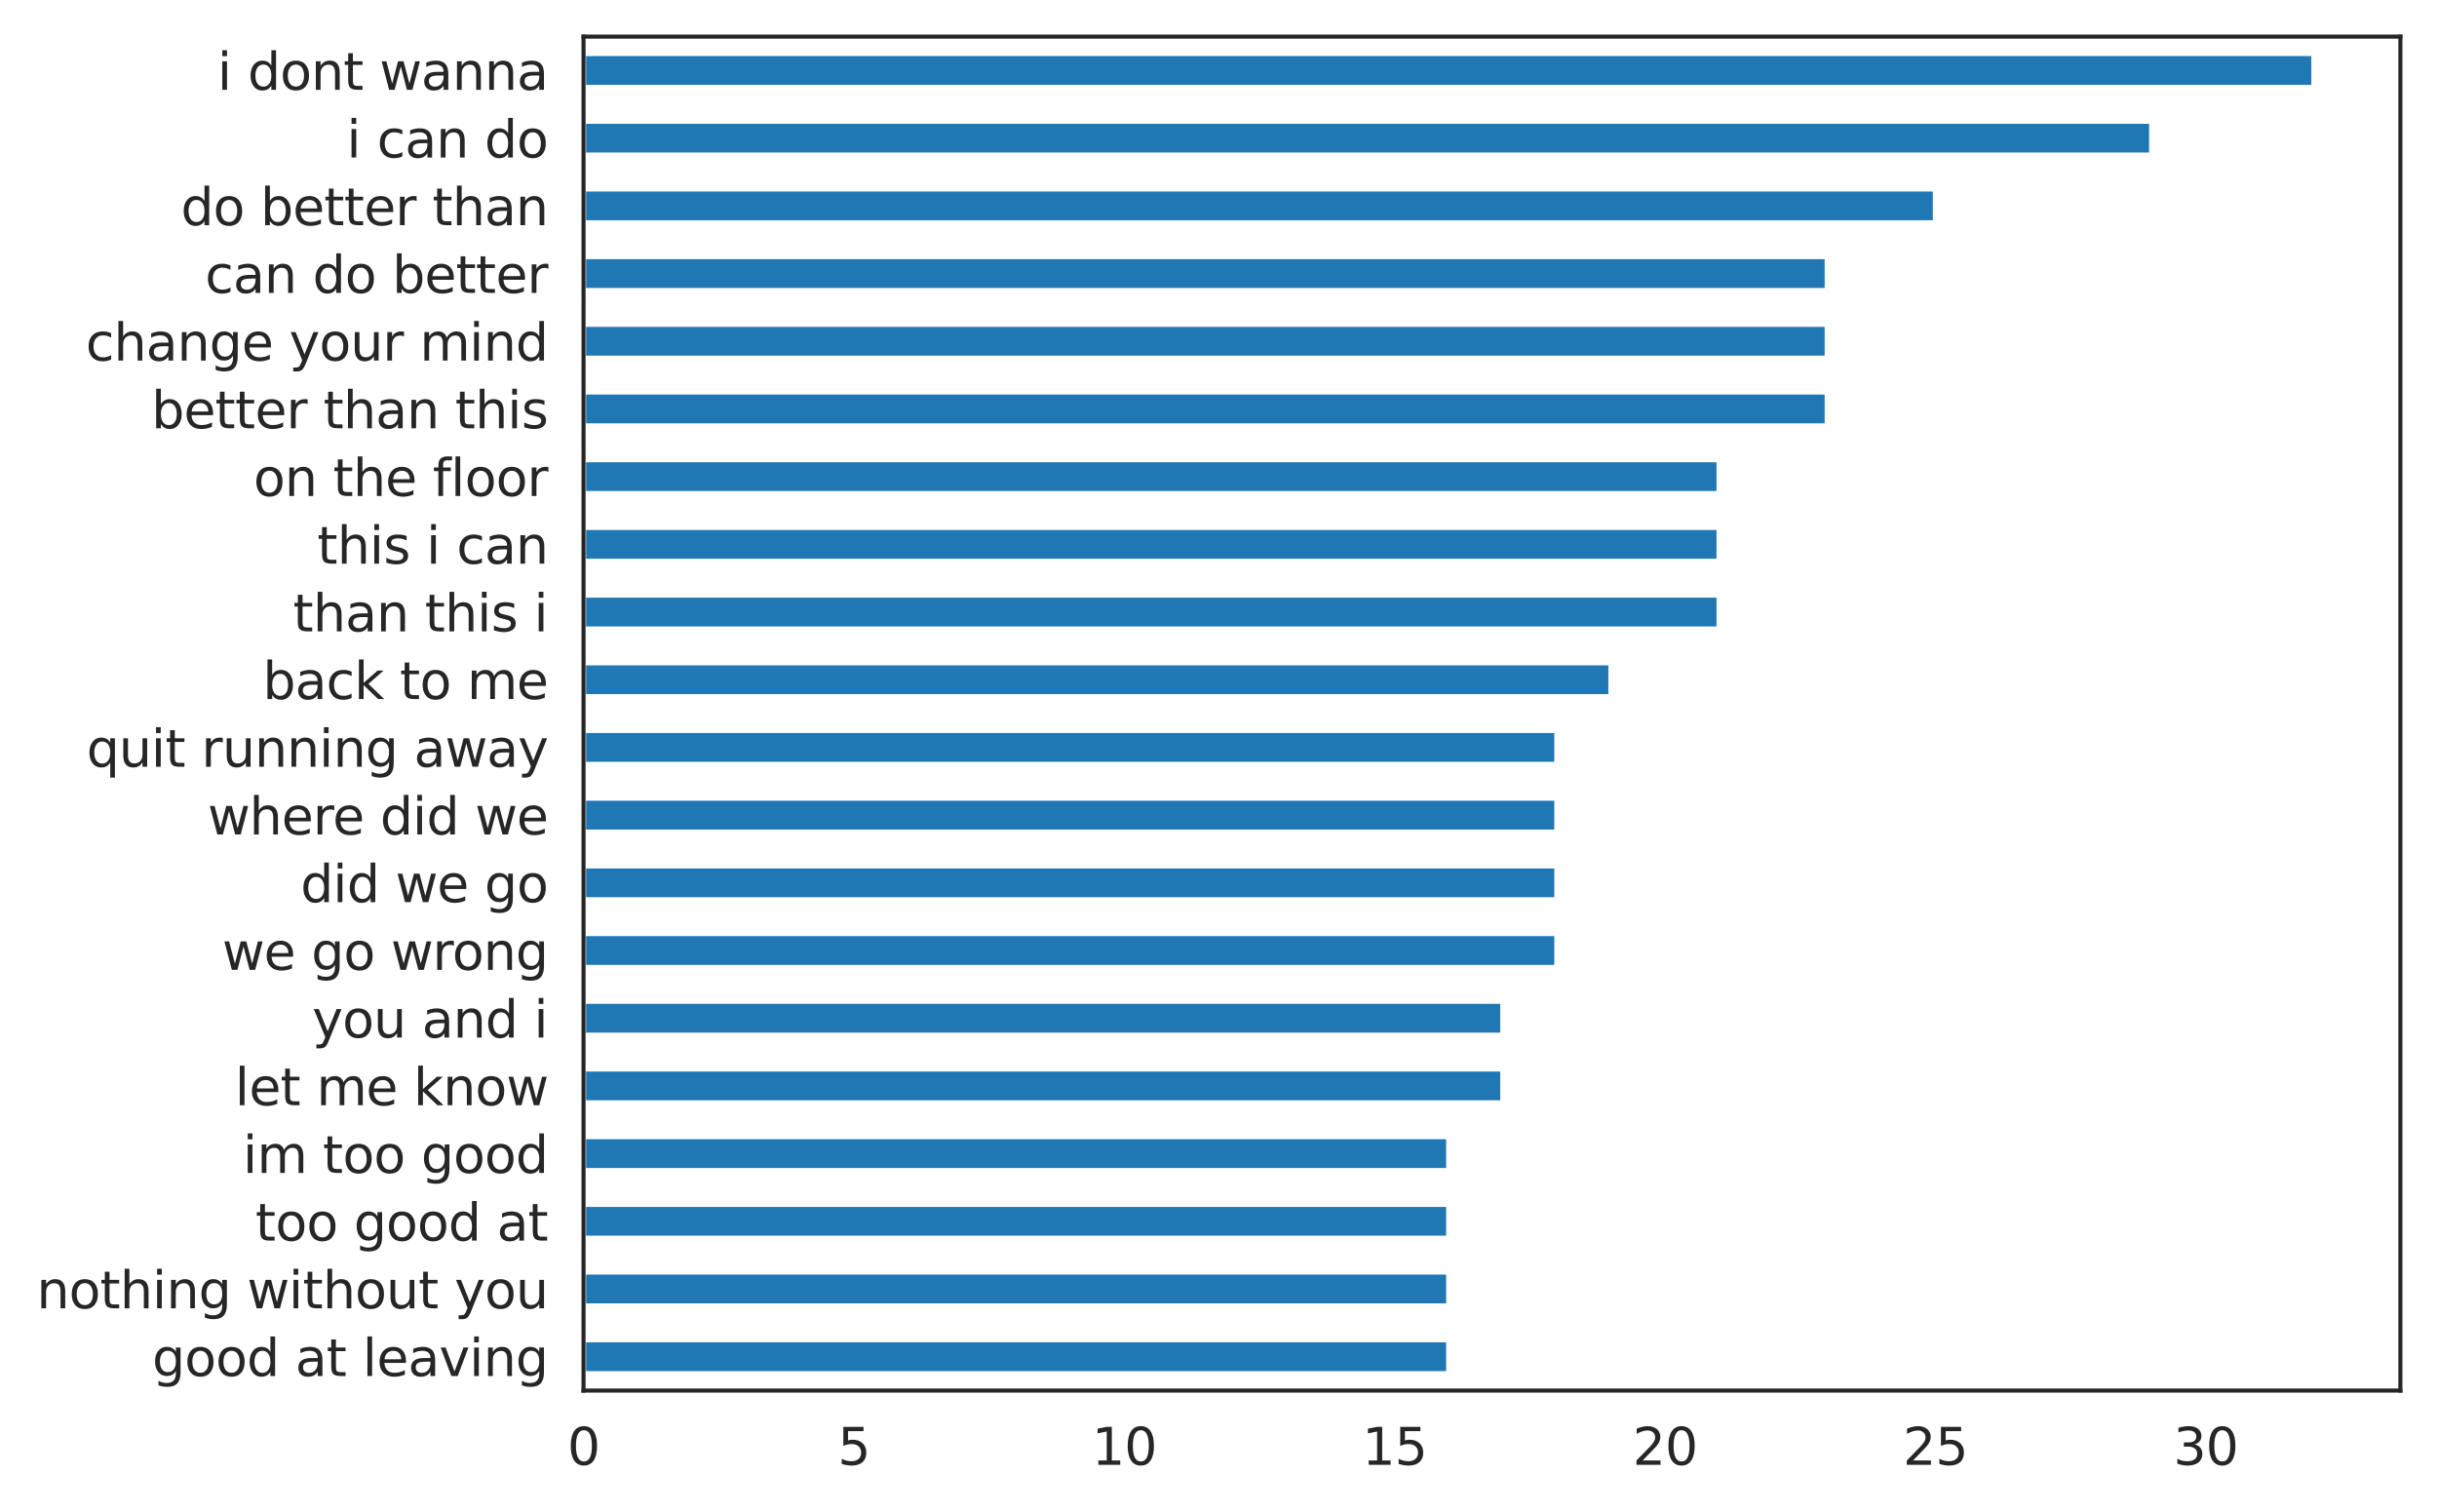 <?xml version="1.0" encoding="utf-8" standalone="no"?>
<!DOCTYPE svg PUBLIC "-//W3C//DTD SVG 1.1//EN"
  "http://www.w3.org/Graphics/SVG/1.1/DTD/svg11.dtd">
<svg xmlns:xlink="http://www.w3.org/1999/xlink" width="479.02pt" height="297.19pt" viewBox="0 0 479.02 297.19" xmlns="http://www.w3.org/2000/svg" version="1.1">
 <defs>
  <style type="text/css">*{stroke-linejoin: round; stroke-linecap: butt}</style>
 </defs>
 <g id="figure_1">
  <g id="patch_1">
   <path d="M 0 297.19 
L 479.02 297.19 
L 479.02 0 
L 0 0 
z
" style="fill: #ffffff"/>
  </g>
  <g id="axes_1">
   <g id="patch_2">
    <path d="M 114.7 273.312 
L 471.82 273.312 
L 471.82 7.2 
L 114.7 7.2 
z
" style="fill: #ffffff"/>
   </g>
   <g id="matplotlib.axis_1">
    <g id="xtick_1">
     <g id="text_1">
      <!-- 0 -->
      <g style="fill: #262626" transform="translate(111.519 287.91) scale(0.1 -0.1)">
       <defs>
        <path id="DejaVuSans-30" d="M 2034 4250 
Q 1547 4250 1301 3770 
Q 1056 3291 1056 2328 
Q 1056 1369 1301 889 
Q 1547 409 2034 409 
Q 2525 409 2770 889 
Q 3016 1369 3016 2328 
Q 3016 3291 2770 3770 
Q 2525 4250 2034 4250 
z
M 2034 4750 
Q 2819 4750 3233 4129 
Q 3647 3509 3647 2328 
Q 3647 1150 3233 529 
Q 2819 -91 2034 -91 
Q 1250 -91 836 529 
Q 422 1150 422 2328 
Q 422 3509 836 4129 
Q 1250 4750 2034 4750 
z
" transform="scale(0.016)"/>
       </defs>
       <use xlink:href="#DejaVuSans-30"/>
      </g>
     </g>
    </g>
    <g id="xtick_2">
     <g id="text_2">
      <!-- 5 -->
      <g style="fill: #262626" transform="translate(164.662 287.91) scale(0.1 -0.1)">
       <defs>
        <path id="DejaVuSans-35" d="M 691 4666 
L 3169 4666 
L 3169 4134 
L 1269 4134 
L 1269 2991 
Q 1406 3038 1543 3061 
Q 1681 3084 1819 3084 
Q 2600 3084 3056 2656 
Q 3513 2228 3513 1497 
Q 3513 744 3044 326 
Q 2575 -91 1722 -91 
Q 1428 -91 1123 -41 
Q 819 9 494 109 
L 494 744 
Q 775 591 1075 516 
Q 1375 441 1709 441 
Q 2250 441 2565 725 
Q 2881 1009 2881 1497 
Q 2881 1984 2565 2268 
Q 2250 2553 1709 2553 
Q 1456 2553 1204 2497 
Q 953 2441 691 2322 
L 691 4666 
z
" transform="scale(0.016)"/>
       </defs>
       <use xlink:href="#DejaVuSans-35"/>
      </g>
     </g>
    </g>
    <g id="xtick_3">
     <g id="text_3">
      <!-- 10 -->
      <g style="fill: #262626" transform="translate(214.623 287.91) scale(0.1 -0.1)">
       <defs>
        <path id="DejaVuSans-31" d="M 794 531 
L 1825 531 
L 1825 4091 
L 703 3866 
L 703 4441 
L 1819 4666 
L 2450 4666 
L 2450 531 
L 3481 531 
L 3481 0 
L 794 0 
L 794 531 
z
" transform="scale(0.016)"/>
       </defs>
       <use xlink:href="#DejaVuSans-31"/>
       <use xlink:href="#DejaVuSans-30" x="63.623"/>
      </g>
     </g>
    </g>
    <g id="xtick_4">
     <g id="text_4">
      <!-- 15 -->
      <g style="fill: #262626" transform="translate(267.766 287.91) scale(0.1 -0.1)">
       <use xlink:href="#DejaVuSans-31"/>
       <use xlink:href="#DejaVuSans-35" x="63.623"/>
      </g>
     </g>
    </g>
    <g id="xtick_5">
     <g id="text_5">
      <!-- 20 -->
      <g style="fill: #262626" transform="translate(320.909 287.91) scale(0.1 -0.1)">
       <defs>
        <path id="DejaVuSans-32" d="M 1228 531 
L 3431 531 
L 3431 0 
L 469 0 
L 469 531 
Q 828 903 1448 1529 
Q 2069 2156 2228 2338 
Q 2531 2678 2651 2914 
Q 2772 3150 2772 3378 
Q 2772 3750 2511 3984 
Q 2250 4219 1831 4219 
Q 1534 4219 1204 4116 
Q 875 4013 500 3803 
L 500 4441 
Q 881 4594 1212 4672 
Q 1544 4750 1819 4750 
Q 2544 4750 2975 4387 
Q 3406 4025 3406 3419 
Q 3406 3131 3298 2873 
Q 3191 2616 2906 2266 
Q 2828 2175 2409 1742 
Q 1991 1309 1228 531 
z
" transform="scale(0.016)"/>
       </defs>
       <use xlink:href="#DejaVuSans-32"/>
       <use xlink:href="#DejaVuSans-30" x="63.623"/>
      </g>
     </g>
    </g>
    <g id="xtick_6">
     <g id="text_6">
      <!-- 25 -->
      <g style="fill: #262626" transform="translate(374.052 287.91) scale(0.1 -0.1)">
       <use xlink:href="#DejaVuSans-32"/>
       <use xlink:href="#DejaVuSans-35" x="63.623"/>
      </g>
     </g>
    </g>
    <g id="xtick_7">
     <g id="text_7">
      <!-- 30 -->
      <g style="fill: #262626" transform="translate(427.195 287.91) scale(0.1 -0.1)">
       <defs>
        <path id="DejaVuSans-33" d="M 2597 2516 
Q 3050 2419 3304 2112 
Q 3559 1806 3559 1356 
Q 3559 666 3084 287 
Q 2609 -91 1734 -91 
Q 1441 -91 1130 -33 
Q 819 25 488 141 
L 488 750 
Q 750 597 1062 519 
Q 1375 441 1716 441 
Q 2309 441 2620 675 
Q 2931 909 2931 1356 
Q 2931 1769 2642 2001 
Q 2353 2234 1838 2234 
L 1294 2234 
L 1294 2753 
L 1863 2753 
Q 2328 2753 2575 2939 
Q 2822 3125 2822 3475 
Q 2822 3834 2567 4026 
Q 2313 4219 1838 4219 
Q 1578 4219 1281 4162 
Q 984 4106 628 3988 
L 628 4550 
Q 988 4650 1302 4700 
Q 1616 4750 1894 4750 
Q 2613 4750 3031 4423 
Q 3450 4097 3450 3541 
Q 3450 3153 3228 2886 
Q 3006 2619 2597 2516 
z
" transform="scale(0.016)"/>
       </defs>
       <use xlink:href="#DejaVuSans-33"/>
       <use xlink:href="#DejaVuSans-30" x="63.623"/>
      </g>
     </g>
    </g>
   </g>
   <g id="matplotlib.axis_2">
    <g id="ytick_1">
     <g id="text_8">
      <!-- good at leaving -->
      <g style="fill: #262626" transform="translate(29.919 270.458) scale(0.1 -0.1)">
       <defs>
        <path id="DejaVuSans-67" d="M 2906 1791 
Q 2906 2416 2648 2759 
Q 2391 3103 1925 3103 
Q 1463 3103 1205 2759 
Q 947 2416 947 1791 
Q 947 1169 1205 825 
Q 1463 481 1925 481 
Q 2391 481 2648 825 
Q 2906 1169 2906 1791 
z
M 3481 434 
Q 3481 -459 3084 -895 
Q 2688 -1331 1869 -1331 
Q 1566 -1331 1297 -1286 
Q 1028 -1241 775 -1147 
L 775 -588 
Q 1028 -725 1275 -790 
Q 1522 -856 1778 -856 
Q 2344 -856 2625 -561 
Q 2906 -266 2906 331 
L 2906 616 
Q 2728 306 2450 153 
Q 2172 0 1784 0 
Q 1141 0 747 490 
Q 353 981 353 1791 
Q 353 2603 747 3093 
Q 1141 3584 1784 3584 
Q 2172 3584 2450 3431 
Q 2728 3278 2906 2969 
L 2906 3500 
L 3481 3500 
L 3481 434 
z
" transform="scale(0.016)"/>
        <path id="DejaVuSans-6f" d="M 1959 3097 
Q 1497 3097 1228 2736 
Q 959 2375 959 1747 
Q 959 1119 1226 758 
Q 1494 397 1959 397 
Q 2419 397 2687 759 
Q 2956 1122 2956 1747 
Q 2956 2369 2687 2733 
Q 2419 3097 1959 3097 
z
M 1959 3584 
Q 2709 3584 3137 3096 
Q 3566 2609 3566 1747 
Q 3566 888 3137 398 
Q 2709 -91 1959 -91 
Q 1206 -91 779 398 
Q 353 888 353 1747 
Q 353 2609 779 3096 
Q 1206 3584 1959 3584 
z
" transform="scale(0.016)"/>
        <path id="DejaVuSans-64" d="M 2906 2969 
L 2906 4863 
L 3481 4863 
L 3481 0 
L 2906 0 
L 2906 525 
Q 2725 213 2448 61 
Q 2172 -91 1784 -91 
Q 1150 -91 751 415 
Q 353 922 353 1747 
Q 353 2572 751 3078 
Q 1150 3584 1784 3584 
Q 2172 3584 2448 3432 
Q 2725 3281 2906 2969 
z
M 947 1747 
Q 947 1113 1208 752 
Q 1469 391 1925 391 
Q 2381 391 2643 752 
Q 2906 1113 2906 1747 
Q 2906 2381 2643 2742 
Q 2381 3103 1925 3103 
Q 1469 3103 1208 2742 
Q 947 2381 947 1747 
z
" transform="scale(0.016)"/>
        <path id="DejaVuSans-20" transform="scale(0.016)"/>
        <path id="DejaVuSans-61" d="M 2194 1759 
Q 1497 1759 1228 1600 
Q 959 1441 959 1056 
Q 959 750 1161 570 
Q 1363 391 1709 391 
Q 2188 391 2477 730 
Q 2766 1069 2766 1631 
L 2766 1759 
L 2194 1759 
z
M 3341 1997 
L 3341 0 
L 2766 0 
L 2766 531 
Q 2569 213 2275 61 
Q 1981 -91 1556 -91 
Q 1019 -91 701 211 
Q 384 513 384 1019 
Q 384 1609 779 1909 
Q 1175 2209 1959 2209 
L 2766 2209 
L 2766 2266 
Q 2766 2663 2505 2880 
Q 2244 3097 1772 3097 
Q 1472 3097 1187 3025 
Q 903 2953 641 2809 
L 641 3341 
Q 956 3463 1253 3523 
Q 1550 3584 1831 3584 
Q 2591 3584 2966 3190 
Q 3341 2797 3341 1997 
z
" transform="scale(0.016)"/>
        <path id="DejaVuSans-74" d="M 1172 4494 
L 1172 3500 
L 2356 3500 
L 2356 3053 
L 1172 3053 
L 1172 1153 
Q 1172 725 1289 603 
Q 1406 481 1766 481 
L 2356 481 
L 2356 0 
L 1766 0 
Q 1100 0 847 248 
Q 594 497 594 1153 
L 594 3053 
L 172 3053 
L 172 3500 
L 594 3500 
L 594 4494 
L 1172 4494 
z
" transform="scale(0.016)"/>
        <path id="DejaVuSans-6c" d="M 603 4863 
L 1178 4863 
L 1178 0 
L 603 0 
L 603 4863 
z
" transform="scale(0.016)"/>
        <path id="DejaVuSans-65" d="M 3597 1894 
L 3597 1613 
L 953 1613 
Q 991 1019 1311 708 
Q 1631 397 2203 397 
Q 2534 397 2845 478 
Q 3156 559 3463 722 
L 3463 178 
Q 3153 47 2828 -22 
Q 2503 -91 2169 -91 
Q 1331 -91 842 396 
Q 353 884 353 1716 
Q 353 2575 817 3079 
Q 1281 3584 2069 3584 
Q 2775 3584 3186 3129 
Q 3597 2675 3597 1894 
z
M 3022 2063 
Q 3016 2534 2758 2815 
Q 2500 3097 2075 3097 
Q 1594 3097 1305 2825 
Q 1016 2553 972 2059 
L 3022 2063 
z
" transform="scale(0.016)"/>
        <path id="DejaVuSans-76" d="M 191 3500 
L 800 3500 
L 1894 563 
L 2988 3500 
L 3597 3500 
L 2284 0 
L 1503 0 
L 191 3500 
z
" transform="scale(0.016)"/>
        <path id="DejaVuSans-69" d="M 603 3500 
L 1178 3500 
L 1178 0 
L 603 0 
L 603 3500 
z
M 603 4863 
L 1178 4863 
L 1178 4134 
L 603 4134 
L 603 4863 
z
" transform="scale(0.016)"/>
        <path id="DejaVuSans-6e" d="M 3513 2113 
L 3513 0 
L 2938 0 
L 2938 2094 
Q 2938 2591 2744 2837 
Q 2550 3084 2163 3084 
Q 1697 3084 1428 2787 
Q 1159 2491 1159 1978 
L 1159 0 
L 581 0 
L 581 3500 
L 1159 3500 
L 1159 2956 
Q 1366 3272 1645 3428 
Q 1925 3584 2291 3584 
Q 2894 3584 3203 3211 
Q 3513 2838 3513 2113 
z
" transform="scale(0.016)"/>
       </defs>
       <use xlink:href="#DejaVuSans-67"/>
       <use xlink:href="#DejaVuSans-6f" x="63.477"/>
       <use xlink:href="#DejaVuSans-6f" x="124.658"/>
       <use xlink:href="#DejaVuSans-64" x="185.84"/>
       <use xlink:href="#DejaVuSans-20" x="249.316"/>
       <use xlink:href="#DejaVuSans-61" x="281.104"/>
       <use xlink:href="#DejaVuSans-74" x="342.383"/>
       <use xlink:href="#DejaVuSans-20" x="381.592"/>
       <use xlink:href="#DejaVuSans-6c" x="413.379"/>
       <use xlink:href="#DejaVuSans-65" x="441.162"/>
       <use xlink:href="#DejaVuSans-61" x="502.686"/>
       <use xlink:href="#DejaVuSans-76" x="563.965"/>
       <use xlink:href="#DejaVuSans-69" x="623.145"/>
       <use xlink:href="#DejaVuSans-6e" x="650.928"/>
       <use xlink:href="#DejaVuSans-67" x="714.307"/>
      </g>
     </g>
    </g>
    <g id="ytick_2">
     <g id="text_9">
      <!-- nothing without you -->
      <g style="fill: #262626" transform="translate(7.2 257.153) scale(0.1 -0.1)">
       <defs>
        <path id="DejaVuSans-68" d="M 3513 2113 
L 3513 0 
L 2938 0 
L 2938 2094 
Q 2938 2591 2744 2837 
Q 2550 3084 2163 3084 
Q 1697 3084 1428 2787 
Q 1159 2491 1159 1978 
L 1159 0 
L 581 0 
L 581 4863 
L 1159 4863 
L 1159 2956 
Q 1366 3272 1645 3428 
Q 1925 3584 2291 3584 
Q 2894 3584 3203 3211 
Q 3513 2838 3513 2113 
z
" transform="scale(0.016)"/>
        <path id="DejaVuSans-77" d="M 269 3500 
L 844 3500 
L 1563 769 
L 2278 3500 
L 2956 3500 
L 3675 769 
L 4391 3500 
L 4966 3500 
L 4050 0 
L 3372 0 
L 2619 2869 
L 1863 0 
L 1184 0 
L 269 3500 
z
" transform="scale(0.016)"/>
        <path id="DejaVuSans-75" d="M 544 1381 
L 544 3500 
L 1119 3500 
L 1119 1403 
Q 1119 906 1312 657 
Q 1506 409 1894 409 
Q 2359 409 2629 706 
Q 2900 1003 2900 1516 
L 2900 3500 
L 3475 3500 
L 3475 0 
L 2900 0 
L 2900 538 
Q 2691 219 2414 64 
Q 2138 -91 1772 -91 
Q 1169 -91 856 284 
Q 544 659 544 1381 
z
M 1991 3584 
L 1991 3584 
z
" transform="scale(0.016)"/>
        <path id="DejaVuSans-79" d="M 2059 -325 
Q 1816 -950 1584 -1140 
Q 1353 -1331 966 -1331 
L 506 -1331 
L 506 -850 
L 844 -850 
Q 1081 -850 1212 -737 
Q 1344 -625 1503 -206 
L 1606 56 
L 191 3500 
L 800 3500 
L 1894 763 
L 2988 3500 
L 3597 3500 
L 2059 -325 
z
" transform="scale(0.016)"/>
       </defs>
       <use xlink:href="#DejaVuSans-6e"/>
       <use xlink:href="#DejaVuSans-6f" x="63.379"/>
       <use xlink:href="#DejaVuSans-74" x="124.561"/>
       <use xlink:href="#DejaVuSans-68" x="163.77"/>
       <use xlink:href="#DejaVuSans-69" x="227.148"/>
       <use xlink:href="#DejaVuSans-6e" x="254.932"/>
       <use xlink:href="#DejaVuSans-67" x="318.311"/>
       <use xlink:href="#DejaVuSans-20" x="381.787"/>
       <use xlink:href="#DejaVuSans-77" x="413.574"/>
       <use xlink:href="#DejaVuSans-69" x="495.361"/>
       <use xlink:href="#DejaVuSans-74" x="523.145"/>
       <use xlink:href="#DejaVuSans-68" x="562.354"/>
       <use xlink:href="#DejaVuSans-6f" x="625.732"/>
       <use xlink:href="#DejaVuSans-75" x="686.914"/>
       <use xlink:href="#DejaVuSans-74" x="750.293"/>
       <use xlink:href="#DejaVuSans-20" x="789.502"/>
       <use xlink:href="#DejaVuSans-79" x="821.289"/>
       <use xlink:href="#DejaVuSans-6f" x="880.469"/>
       <use xlink:href="#DejaVuSans-75" x="941.65"/>
      </g>
     </g>
    </g>
    <g id="ytick_3">
     <g id="text_10">
      <!-- too good at -->
      <g style="fill: #262626" transform="translate(50.203 243.847) scale(0.1 -0.1)">
       <use xlink:href="#DejaVuSans-74"/>
       <use xlink:href="#DejaVuSans-6f" x="39.209"/>
       <use xlink:href="#DejaVuSans-6f" x="100.391"/>
       <use xlink:href="#DejaVuSans-20" x="161.572"/>
       <use xlink:href="#DejaVuSans-67" x="193.359"/>
       <use xlink:href="#DejaVuSans-6f" x="256.836"/>
       <use xlink:href="#DejaVuSans-6f" x="318.018"/>
       <use xlink:href="#DejaVuSans-64" x="379.199"/>
       <use xlink:href="#DejaVuSans-20" x="442.676"/>
       <use xlink:href="#DejaVuSans-61" x="474.463"/>
       <use xlink:href="#DejaVuSans-74" x="535.742"/>
      </g>
     </g>
    </g>
    <g id="ytick_4">
     <g id="text_11">
      <!-- im too good -->
      <g style="fill: #262626" transform="translate(47.733 230.542) scale(0.1 -0.1)">
       <defs>
        <path id="DejaVuSans-6d" d="M 3328 2828 
Q 3544 3216 3844 3400 
Q 4144 3584 4550 3584 
Q 5097 3584 5394 3201 
Q 5691 2819 5691 2113 
L 5691 0 
L 5113 0 
L 5113 2094 
Q 5113 2597 4934 2840 
Q 4756 3084 4391 3084 
Q 3944 3084 3684 2787 
Q 3425 2491 3425 1978 
L 3425 0 
L 2847 0 
L 2847 2094 
Q 2847 2600 2669 2842 
Q 2491 3084 2119 3084 
Q 1678 3084 1418 2786 
Q 1159 2488 1159 1978 
L 1159 0 
L 581 0 
L 581 3500 
L 1159 3500 
L 1159 2956 
Q 1356 3278 1631 3431 
Q 1906 3584 2284 3584 
Q 2666 3584 2933 3390 
Q 3200 3197 3328 2828 
z
" transform="scale(0.016)"/>
       </defs>
       <use xlink:href="#DejaVuSans-69"/>
       <use xlink:href="#DejaVuSans-6d" x="27.783"/>
       <use xlink:href="#DejaVuSans-20" x="125.195"/>
       <use xlink:href="#DejaVuSans-74" x="156.982"/>
       <use xlink:href="#DejaVuSans-6f" x="196.191"/>
       <use xlink:href="#DejaVuSans-6f" x="257.373"/>
       <use xlink:href="#DejaVuSans-20" x="318.555"/>
       <use xlink:href="#DejaVuSans-67" x="350.342"/>
       <use xlink:href="#DejaVuSans-6f" x="413.818"/>
       <use xlink:href="#DejaVuSans-6f" x="475"/>
       <use xlink:href="#DejaVuSans-64" x="536.182"/>
      </g>
     </g>
    </g>
    <g id="ytick_5">
     <g id="text_12">
      <!-- let me know -->
      <g style="fill: #262626" transform="translate(46.173 217.236) scale(0.1 -0.1)">
       <defs>
        <path id="DejaVuSans-6b" d="M 581 4863 
L 1159 4863 
L 1159 1991 
L 2875 3500 
L 3609 3500 
L 1753 1863 
L 3688 0 
L 2938 0 
L 1159 1709 
L 1159 0 
L 581 0 
L 581 4863 
z
" transform="scale(0.016)"/>
       </defs>
       <use xlink:href="#DejaVuSans-6c"/>
       <use xlink:href="#DejaVuSans-65" x="27.783"/>
       <use xlink:href="#DejaVuSans-74" x="89.307"/>
       <use xlink:href="#DejaVuSans-20" x="128.516"/>
       <use xlink:href="#DejaVuSans-6d" x="160.303"/>
       <use xlink:href="#DejaVuSans-65" x="257.715"/>
       <use xlink:href="#DejaVuSans-20" x="319.238"/>
       <use xlink:href="#DejaVuSans-6b" x="351.025"/>
       <use xlink:href="#DejaVuSans-6e" x="408.936"/>
       <use xlink:href="#DejaVuSans-6f" x="472.314"/>
       <use xlink:href="#DejaVuSans-77" x="533.496"/>
      </g>
     </g>
    </g>
    <g id="ytick_6">
     <g id="text_13">
      <!-- you and i -->
      <g style="fill: #262626" transform="translate(61.377 203.93) scale(0.1 -0.1)">
       <use xlink:href="#DejaVuSans-79"/>
       <use xlink:href="#DejaVuSans-6f" x="59.18"/>
       <use xlink:href="#DejaVuSans-75" x="120.361"/>
       <use xlink:href="#DejaVuSans-20" x="183.74"/>
       <use xlink:href="#DejaVuSans-61" x="215.527"/>
       <use xlink:href="#DejaVuSans-6e" x="276.807"/>
       <use xlink:href="#DejaVuSans-64" x="340.186"/>
       <use xlink:href="#DejaVuSans-20" x="403.662"/>
       <use xlink:href="#DejaVuSans-69" x="435.449"/>
      </g>
     </g>
    </g>
    <g id="ytick_7">
     <g id="text_14">
      <!-- we go wrong -->
      <g style="fill: #262626" transform="translate(43.677 190.625) scale(0.1 -0.1)">
       <defs>
        <path id="DejaVuSans-72" d="M 2631 2963 
Q 2534 3019 2420 3045 
Q 2306 3072 2169 3072 
Q 1681 3072 1420 2755 
Q 1159 2438 1159 1844 
L 1159 0 
L 581 0 
L 581 3500 
L 1159 3500 
L 1159 2956 
Q 1341 3275 1631 3429 
Q 1922 3584 2338 3584 
Q 2397 3584 2469 3576 
Q 2541 3569 2628 3553 
L 2631 2963 
z
" transform="scale(0.016)"/>
       </defs>
       <use xlink:href="#DejaVuSans-77"/>
       <use xlink:href="#DejaVuSans-65" x="81.787"/>
       <use xlink:href="#DejaVuSans-20" x="143.311"/>
       <use xlink:href="#DejaVuSans-67" x="175.098"/>
       <use xlink:href="#DejaVuSans-6f" x="238.574"/>
       <use xlink:href="#DejaVuSans-20" x="299.756"/>
       <use xlink:href="#DejaVuSans-77" x="331.543"/>
       <use xlink:href="#DejaVuSans-72" x="413.33"/>
       <use xlink:href="#DejaVuSans-6f" x="452.193"/>
       <use xlink:href="#DejaVuSans-6e" x="513.375"/>
       <use xlink:href="#DejaVuSans-67" x="576.754"/>
      </g>
     </g>
    </g>
    <g id="ytick_8">
     <g id="text_15">
      <!-- did we go -->
      <g style="fill: #262626" transform="translate(59.07 177.319) scale(0.1 -0.1)">
       <use xlink:href="#DejaVuSans-64"/>
       <use xlink:href="#DejaVuSans-69" x="63.477"/>
       <use xlink:href="#DejaVuSans-64" x="91.26"/>
       <use xlink:href="#DejaVuSans-20" x="154.736"/>
       <use xlink:href="#DejaVuSans-77" x="186.523"/>
       <use xlink:href="#DejaVuSans-65" x="268.311"/>
       <use xlink:href="#DejaVuSans-20" x="329.834"/>
       <use xlink:href="#DejaVuSans-67" x="361.621"/>
       <use xlink:href="#DejaVuSans-6f" x="425.098"/>
      </g>
     </g>
    </g>
    <g id="ytick_9">
     <g id="text_16">
      <!-- where did we -->
      <g style="fill: #262626" transform="translate(40.83 164.014) scale(0.1 -0.1)">
       <use xlink:href="#DejaVuSans-77"/>
       <use xlink:href="#DejaVuSans-68" x="81.787"/>
       <use xlink:href="#DejaVuSans-65" x="145.166"/>
       <use xlink:href="#DejaVuSans-72" x="206.689"/>
       <use xlink:href="#DejaVuSans-65" x="245.553"/>
       <use xlink:href="#DejaVuSans-20" x="307.076"/>
       <use xlink:href="#DejaVuSans-64" x="338.863"/>
       <use xlink:href="#DejaVuSans-69" x="402.34"/>
       <use xlink:href="#DejaVuSans-64" x="430.123"/>
       <use xlink:href="#DejaVuSans-20" x="493.6"/>
       <use xlink:href="#DejaVuSans-77" x="525.387"/>
       <use xlink:href="#DejaVuSans-65" x="607.174"/>
      </g>
     </g>
    </g>
    <g id="ytick_10">
     <g id="text_17">
      <!-- quit running away -->
      <g style="fill: #262626" transform="translate(17.019 150.708) scale(0.1 -0.1)">
       <defs>
        <path id="DejaVuSans-71" d="M 947 1747 
Q 947 1113 1208 752 
Q 1469 391 1925 391 
Q 2381 391 2643 752 
Q 2906 1113 2906 1747 
Q 2906 2381 2643 2742 
Q 2381 3103 1925 3103 
Q 1469 3103 1208 2742 
Q 947 2381 947 1747 
z
M 2906 525 
Q 2725 213 2448 61 
Q 2172 -91 1784 -91 
Q 1150 -91 751 415 
Q 353 922 353 1747 
Q 353 2572 751 3078 
Q 1150 3584 1784 3584 
Q 2172 3584 2448 3432 
Q 2725 3281 2906 2969 
L 2906 3500 
L 3481 3500 
L 3481 -1331 
L 2906 -1331 
L 2906 525 
z
" transform="scale(0.016)"/>
       </defs>
       <use xlink:href="#DejaVuSans-71"/>
       <use xlink:href="#DejaVuSans-75" x="63.477"/>
       <use xlink:href="#DejaVuSans-69" x="126.855"/>
       <use xlink:href="#DejaVuSans-74" x="154.639"/>
       <use xlink:href="#DejaVuSans-20" x="193.848"/>
       <use xlink:href="#DejaVuSans-72" x="225.635"/>
       <use xlink:href="#DejaVuSans-75" x="266.748"/>
       <use xlink:href="#DejaVuSans-6e" x="330.127"/>
       <use xlink:href="#DejaVuSans-6e" x="393.506"/>
       <use xlink:href="#DejaVuSans-69" x="456.885"/>
       <use xlink:href="#DejaVuSans-6e" x="484.668"/>
       <use xlink:href="#DejaVuSans-67" x="548.047"/>
       <use xlink:href="#DejaVuSans-20" x="611.523"/>
       <use xlink:href="#DejaVuSans-61" x="643.311"/>
       <use xlink:href="#DejaVuSans-77" x="704.59"/>
       <use xlink:href="#DejaVuSans-61" x="786.377"/>
       <use xlink:href="#DejaVuSans-79" x="847.656"/>
      </g>
     </g>
    </g>
    <g id="ytick_11">
     <g id="text_18">
      <!-- back to me -->
      <g style="fill: #262626" transform="translate(51.645 137.402) scale(0.1 -0.1)">
       <defs>
        <path id="DejaVuSans-62" d="M 3116 1747 
Q 3116 2381 2855 2742 
Q 2594 3103 2138 3103 
Q 1681 3103 1420 2742 
Q 1159 2381 1159 1747 
Q 1159 1113 1420 752 
Q 1681 391 2138 391 
Q 2594 391 2855 752 
Q 3116 1113 3116 1747 
z
M 1159 2969 
Q 1341 3281 1617 3432 
Q 1894 3584 2278 3584 
Q 2916 3584 3314 3078 
Q 3713 2572 3713 1747 
Q 3713 922 3314 415 
Q 2916 -91 2278 -91 
Q 1894 -91 1617 61 
Q 1341 213 1159 525 
L 1159 0 
L 581 0 
L 581 4863 
L 1159 4863 
L 1159 2969 
z
" transform="scale(0.016)"/>
        <path id="DejaVuSans-63" d="M 3122 3366 
L 3122 2828 
Q 2878 2963 2633 3030 
Q 2388 3097 2138 3097 
Q 1578 3097 1268 2742 
Q 959 2388 959 1747 
Q 959 1106 1268 751 
Q 1578 397 2138 397 
Q 2388 397 2633 464 
Q 2878 531 3122 666 
L 3122 134 
Q 2881 22 2623 -34 
Q 2366 -91 2075 -91 
Q 1284 -91 818 406 
Q 353 903 353 1747 
Q 353 2603 823 3093 
Q 1294 3584 2113 3584 
Q 2378 3584 2631 3529 
Q 2884 3475 3122 3366 
z
" transform="scale(0.016)"/>
       </defs>
       <use xlink:href="#DejaVuSans-62"/>
       <use xlink:href="#DejaVuSans-61" x="63.477"/>
       <use xlink:href="#DejaVuSans-63" x="124.756"/>
       <use xlink:href="#DejaVuSans-6b" x="179.736"/>
       <use xlink:href="#DejaVuSans-20" x="237.646"/>
       <use xlink:href="#DejaVuSans-74" x="269.434"/>
       <use xlink:href="#DejaVuSans-6f" x="308.643"/>
       <use xlink:href="#DejaVuSans-20" x="369.824"/>
       <use xlink:href="#DejaVuSans-6d" x="401.611"/>
       <use xlink:href="#DejaVuSans-65" x="499.023"/>
      </g>
     </g>
    </g>
    <g id="ytick_12">
     <g id="text_19">
      <!-- than this i -->
      <g style="fill: #262626" transform="translate(57.597 124.097) scale(0.1 -0.1)">
       <defs>
        <path id="DejaVuSans-73" d="M 2834 3397 
L 2834 2853 
Q 2591 2978 2328 3040 
Q 2066 3103 1784 3103 
Q 1356 3103 1142 2972 
Q 928 2841 928 2578 
Q 928 2378 1081 2264 
Q 1234 2150 1697 2047 
L 1894 2003 
Q 2506 1872 2764 1633 
Q 3022 1394 3022 966 
Q 3022 478 2636 193 
Q 2250 -91 1575 -91 
Q 1294 -91 989 -36 
Q 684 19 347 128 
L 347 722 
Q 666 556 975 473 
Q 1284 391 1588 391 
Q 1994 391 2212 530 
Q 2431 669 2431 922 
Q 2431 1156 2273 1281 
Q 2116 1406 1581 1522 
L 1381 1569 
Q 847 1681 609 1914 
Q 372 2147 372 2553 
Q 372 3047 722 3315 
Q 1072 3584 1716 3584 
Q 2034 3584 2315 3537 
Q 2597 3491 2834 3397 
z
" transform="scale(0.016)"/>
       </defs>
       <use xlink:href="#DejaVuSans-74"/>
       <use xlink:href="#DejaVuSans-68" x="39.209"/>
       <use xlink:href="#DejaVuSans-61" x="102.588"/>
       <use xlink:href="#DejaVuSans-6e" x="163.867"/>
       <use xlink:href="#DejaVuSans-20" x="227.246"/>
       <use xlink:href="#DejaVuSans-74" x="259.033"/>
       <use xlink:href="#DejaVuSans-68" x="298.242"/>
       <use xlink:href="#DejaVuSans-69" x="361.621"/>
       <use xlink:href="#DejaVuSans-73" x="389.404"/>
       <use xlink:href="#DejaVuSans-20" x="441.504"/>
       <use xlink:href="#DejaVuSans-69" x="473.291"/>
      </g>
     </g>
    </g>
    <g id="ytick_13">
     <g id="text_20">
      <!-- this i can -->
      <g style="fill: #262626" transform="translate(62.356 110.791) scale(0.1 -0.1)">
       <use xlink:href="#DejaVuSans-74"/>
       <use xlink:href="#DejaVuSans-68" x="39.209"/>
       <use xlink:href="#DejaVuSans-69" x="102.588"/>
       <use xlink:href="#DejaVuSans-73" x="130.371"/>
       <use xlink:href="#DejaVuSans-20" x="182.471"/>
       <use xlink:href="#DejaVuSans-69" x="214.258"/>
       <use xlink:href="#DejaVuSans-20" x="242.041"/>
       <use xlink:href="#DejaVuSans-63" x="273.828"/>
       <use xlink:href="#DejaVuSans-61" x="328.809"/>
       <use xlink:href="#DejaVuSans-6e" x="390.088"/>
      </g>
     </g>
    </g>
    <g id="ytick_14">
     <g id="text_21">
      <!-- on the floor -->
      <g style="fill: #262626" transform="translate(49.83 97.486) scale(0.1 -0.1)">
       <defs>
        <path id="DejaVuSans-66" d="M 2375 4863 
L 2375 4384 
L 1825 4384 
Q 1516 4384 1395 4259 
Q 1275 4134 1275 3809 
L 1275 3500 
L 2222 3500 
L 2222 3053 
L 1275 3053 
L 1275 0 
L 697 0 
L 697 3053 
L 147 3053 
L 147 3500 
L 697 3500 
L 697 3744 
Q 697 4328 969 4595 
Q 1241 4863 1831 4863 
L 2375 4863 
z
" transform="scale(0.016)"/>
       </defs>
       <use xlink:href="#DejaVuSans-6f"/>
       <use xlink:href="#DejaVuSans-6e" x="61.182"/>
       <use xlink:href="#DejaVuSans-20" x="124.561"/>
       <use xlink:href="#DejaVuSans-74" x="156.348"/>
       <use xlink:href="#DejaVuSans-68" x="195.557"/>
       <use xlink:href="#DejaVuSans-65" x="258.936"/>
       <use xlink:href="#DejaVuSans-20" x="320.459"/>
       <use xlink:href="#DejaVuSans-66" x="352.246"/>
       <use xlink:href="#DejaVuSans-6c" x="387.451"/>
       <use xlink:href="#DejaVuSans-6f" x="415.234"/>
       <use xlink:href="#DejaVuSans-6f" x="476.416"/>
       <use xlink:href="#DejaVuSans-72" x="537.598"/>
      </g>
     </g>
    </g>
    <g id="ytick_15">
     <g id="text_22">
      <!-- better than this -->
      <g style="fill: #262626" transform="translate(29.769 84.18) scale(0.1 -0.1)">
       <use xlink:href="#DejaVuSans-62"/>
       <use xlink:href="#DejaVuSans-65" x="63.477"/>
       <use xlink:href="#DejaVuSans-74" x="125"/>
       <use xlink:href="#DejaVuSans-74" x="164.209"/>
       <use xlink:href="#DejaVuSans-65" x="203.418"/>
       <use xlink:href="#DejaVuSans-72" x="264.941"/>
       <use xlink:href="#DejaVuSans-20" x="306.055"/>
       <use xlink:href="#DejaVuSans-74" x="337.842"/>
       <use xlink:href="#DejaVuSans-68" x="377.051"/>
       <use xlink:href="#DejaVuSans-61" x="440.43"/>
       <use xlink:href="#DejaVuSans-6e" x="501.709"/>
       <use xlink:href="#DejaVuSans-20" x="565.088"/>
       <use xlink:href="#DejaVuSans-74" x="596.875"/>
       <use xlink:href="#DejaVuSans-68" x="636.084"/>
       <use xlink:href="#DejaVuSans-69" x="699.463"/>
       <use xlink:href="#DejaVuSans-73" x="727.246"/>
      </g>
     </g>
    </g>
    <g id="ytick_16">
     <g id="text_23">
      <!-- change your mind -->
      <g style="fill: #262626" transform="translate(16.85 70.874) scale(0.1 -0.1)">
       <use xlink:href="#DejaVuSans-63"/>
       <use xlink:href="#DejaVuSans-68" x="54.98"/>
       <use xlink:href="#DejaVuSans-61" x="118.359"/>
       <use xlink:href="#DejaVuSans-6e" x="179.639"/>
       <use xlink:href="#DejaVuSans-67" x="243.018"/>
       <use xlink:href="#DejaVuSans-65" x="306.494"/>
       <use xlink:href="#DejaVuSans-20" x="368.018"/>
       <use xlink:href="#DejaVuSans-79" x="399.805"/>
       <use xlink:href="#DejaVuSans-6f" x="458.984"/>
       <use xlink:href="#DejaVuSans-75" x="520.166"/>
       <use xlink:href="#DejaVuSans-72" x="583.545"/>
       <use xlink:href="#DejaVuSans-20" x="624.658"/>
       <use xlink:href="#DejaVuSans-6d" x="656.445"/>
       <use xlink:href="#DejaVuSans-69" x="753.857"/>
       <use xlink:href="#DejaVuSans-6e" x="781.641"/>
       <use xlink:href="#DejaVuSans-64" x="845.02"/>
      </g>
     </g>
    </g>
    <g id="ytick_17">
     <g id="text_24">
      <!-- can do better -->
      <g style="fill: #262626" transform="translate(40.306 57.569) scale(0.1 -0.1)">
       <use xlink:href="#DejaVuSans-63"/>
       <use xlink:href="#DejaVuSans-61" x="54.98"/>
       <use xlink:href="#DejaVuSans-6e" x="116.26"/>
       <use xlink:href="#DejaVuSans-20" x="179.639"/>
       <use xlink:href="#DejaVuSans-64" x="211.426"/>
       <use xlink:href="#DejaVuSans-6f" x="274.902"/>
       <use xlink:href="#DejaVuSans-20" x="336.084"/>
       <use xlink:href="#DejaVuSans-62" x="367.871"/>
       <use xlink:href="#DejaVuSans-65" x="431.348"/>
       <use xlink:href="#DejaVuSans-74" x="492.871"/>
       <use xlink:href="#DejaVuSans-74" x="532.08"/>
       <use xlink:href="#DejaVuSans-65" x="571.289"/>
       <use xlink:href="#DejaVuSans-72" x="632.812"/>
      </g>
     </g>
    </g>
    <g id="ytick_18">
     <g id="text_25">
      <!-- do better than -->
      <g style="fill: #262626" transform="translate(35.547 44.263) scale(0.1 -0.1)">
       <use xlink:href="#DejaVuSans-64"/>
       <use xlink:href="#DejaVuSans-6f" x="63.477"/>
       <use xlink:href="#DejaVuSans-20" x="124.658"/>
       <use xlink:href="#DejaVuSans-62" x="156.445"/>
       <use xlink:href="#DejaVuSans-65" x="219.922"/>
       <use xlink:href="#DejaVuSans-74" x="281.445"/>
       <use xlink:href="#DejaVuSans-74" x="320.654"/>
       <use xlink:href="#DejaVuSans-65" x="359.863"/>
       <use xlink:href="#DejaVuSans-72" x="421.387"/>
       <use xlink:href="#DejaVuSans-20" x="462.5"/>
       <use xlink:href="#DejaVuSans-74" x="494.287"/>
       <use xlink:href="#DejaVuSans-68" x="533.496"/>
       <use xlink:href="#DejaVuSans-61" x="596.875"/>
       <use xlink:href="#DejaVuSans-6e" x="658.154"/>
      </g>
     </g>
    </g>
    <g id="ytick_19">
     <g id="text_26">
      <!-- i can do -->
      <g style="fill: #262626" transform="translate(68.134 30.958) scale(0.1 -0.1)">
       <use xlink:href="#DejaVuSans-69"/>
       <use xlink:href="#DejaVuSans-20" x="27.783"/>
       <use xlink:href="#DejaVuSans-63" x="59.57"/>
       <use xlink:href="#DejaVuSans-61" x="114.551"/>
       <use xlink:href="#DejaVuSans-6e" x="175.83"/>
       <use xlink:href="#DejaVuSans-20" x="239.209"/>
       <use xlink:href="#DejaVuSans-64" x="270.996"/>
       <use xlink:href="#DejaVuSans-6f" x="334.473"/>
      </g>
     </g>
    </g>
    <g id="ytick_20">
     <g id="text_27">
      <!-- i dont wanna -->
      <g style="fill: #262626" transform="translate(42.731 17.652) scale(0.1 -0.1)">
       <use xlink:href="#DejaVuSans-69"/>
       <use xlink:href="#DejaVuSans-20" x="27.783"/>
       <use xlink:href="#DejaVuSans-64" x="59.57"/>
       <use xlink:href="#DejaVuSans-6f" x="123.047"/>
       <use xlink:href="#DejaVuSans-6e" x="184.229"/>
       <use xlink:href="#DejaVuSans-74" x="247.607"/>
       <use xlink:href="#DejaVuSans-20" x="286.816"/>
       <use xlink:href="#DejaVuSans-77" x="318.604"/>
       <use xlink:href="#DejaVuSans-61" x="400.391"/>
       <use xlink:href="#DejaVuSans-6e" x="461.67"/>
       <use xlink:href="#DejaVuSans-6e" x="525.049"/>
       <use xlink:href="#DejaVuSans-61" x="588.428"/>
      </g>
     </g>
    </g>
   </g>
   <g id="patch_3">
    <path d="M 114.7 269.986 
L 284.757 269.986 
L 284.757 263.333 
L 114.7 263.333 
z
" clip-path="url(#pd229d9dd43)" style="fill: #1f77b4; stroke: #ffffff; stroke-linejoin: miter"/>
   </g>
   <g id="patch_4">
    <path d="M 114.7 256.68 
L 284.757 256.68 
L 284.757 250.027 
L 114.7 250.027 
z
" clip-path="url(#pd229d9dd43)" style="fill: #1f77b4; stroke: #ffffff; stroke-linejoin: miter"/>
   </g>
   <g id="patch_5">
    <path d="M 114.7 243.374 
L 284.757 243.374 
L 284.757 236.722 
L 114.7 236.722 
z
" clip-path="url(#pd229d9dd43)" style="fill: #1f77b4; stroke: #ffffff; stroke-linejoin: miter"/>
   </g>
   <g id="patch_6">
    <path d="M 114.7 230.069 
L 284.757 230.069 
L 284.757 223.416 
L 114.7 223.416 
z
" clip-path="url(#pd229d9dd43)" style="fill: #1f77b4; stroke: #ffffff; stroke-linejoin: miter"/>
   </g>
   <g id="patch_7">
    <path d="M 114.7 216.763 
L 295.386 216.763 
L 295.386 210.11 
L 114.7 210.11 
z
" clip-path="url(#pd229d9dd43)" style="fill: #1f77b4; stroke: #ffffff; stroke-linejoin: miter"/>
   </g>
   <g id="patch_8">
    <path d="M 114.7 203.458 
L 295.386 203.458 
L 295.386 196.805 
L 114.7 196.805 
z
" clip-path="url(#pd229d9dd43)" style="fill: #1f77b4; stroke: #ffffff; stroke-linejoin: miter"/>
   </g>
   <g id="patch_9">
    <path d="M 114.7 190.152 
L 306.014 190.152 
L 306.014 183.499 
L 114.7 183.499 
z
" clip-path="url(#pd229d9dd43)" style="fill: #1f77b4; stroke: #ffffff; stroke-linejoin: miter"/>
   </g>
   <g id="patch_10">
    <path d="M 114.7 176.846 
L 306.014 176.846 
L 306.014 170.194 
L 114.7 170.194 
z
" clip-path="url(#pd229d9dd43)" style="fill: #1f77b4; stroke: #ffffff; stroke-linejoin: miter"/>
   </g>
   <g id="patch_11">
    <path d="M 114.7 163.541 
L 306.014 163.541 
L 306.014 156.888 
L 114.7 156.888 
z
" clip-path="url(#pd229d9dd43)" style="fill: #1f77b4; stroke: #ffffff; stroke-linejoin: miter"/>
   </g>
   <g id="patch_12">
    <path d="M 114.7 150.235 
L 306.014 150.235 
L 306.014 143.582 
L 114.7 143.582 
z
" clip-path="url(#pd229d9dd43)" style="fill: #1f77b4; stroke: #ffffff; stroke-linejoin: miter"/>
   </g>
   <g id="patch_13">
    <path d="M 114.7 136.93 
L 316.643 136.93 
L 316.643 130.277 
L 114.7 130.277 
z
" clip-path="url(#pd229d9dd43)" style="fill: #1f77b4; stroke: #ffffff; stroke-linejoin: miter"/>
   </g>
   <g id="patch_14">
    <path d="M 114.7 123.624 
L 337.9 123.624 
L 337.9 116.971 
L 114.7 116.971 
z
" clip-path="url(#pd229d9dd43)" style="fill: #1f77b4; stroke: #ffffff; stroke-linejoin: miter"/>
   </g>
   <g id="patch_15">
    <path d="M 114.7 110.318 
L 337.9 110.318 
L 337.9 103.666 
L 114.7 103.666 
z
" clip-path="url(#pd229d9dd43)" style="fill: #1f77b4; stroke: #ffffff; stroke-linejoin: miter"/>
   </g>
   <g id="patch_16">
    <path d="M 114.7 97.013 
L 337.9 97.013 
L 337.9 90.36 
L 114.7 90.36 
z
" clip-path="url(#pd229d9dd43)" style="fill: #1f77b4; stroke: #ffffff; stroke-linejoin: miter"/>
   </g>
   <g id="patch_17">
    <path d="M 114.7 83.707 
L 359.157 83.707 
L 359.157 77.054 
L 114.7 77.054 
z
" clip-path="url(#pd229d9dd43)" style="fill: #1f77b4; stroke: #ffffff; stroke-linejoin: miter"/>
   </g>
   <g id="patch_18">
    <path d="M 114.7 70.402 
L 359.157 70.402 
L 359.157 63.749 
L 114.7 63.749 
z
" clip-path="url(#pd229d9dd43)" style="fill: #1f77b4; stroke: #ffffff; stroke-linejoin: miter"/>
   </g>
   <g id="patch_19">
    <path d="M 114.7 57.096 
L 359.157 57.096 
L 359.157 50.443 
L 114.7 50.443 
z
" clip-path="url(#pd229d9dd43)" style="fill: #1f77b4; stroke: #ffffff; stroke-linejoin: miter"/>
   </g>
   <g id="patch_20">
    <path d="M 114.7 43.79 
L 380.414 43.79 
L 380.414 37.138 
L 114.7 37.138 
z
" clip-path="url(#pd229d9dd43)" style="fill: #1f77b4; stroke: #ffffff; stroke-linejoin: miter"/>
   </g>
   <g id="patch_21">
    <path d="M 114.7 30.485 
L 422.929 30.485 
L 422.929 23.832 
L 114.7 23.832 
z
" clip-path="url(#pd229d9dd43)" style="fill: #1f77b4; stroke: #ffffff; stroke-linejoin: miter"/>
   </g>
   <g id="patch_22">
    <path d="M 114.7 17.179 
L 454.814 17.179 
L 454.814 10.526 
L 114.7 10.526 
z
" clip-path="url(#pd229d9dd43)" style="fill: #1f77b4; stroke: #ffffff; stroke-linejoin: miter"/>
   </g>
   <g id="patch_23">
    <path d="M 114.7 273.312 
L 114.7 7.2 
" style="fill: none; stroke: #262626; stroke-width: 0.8; stroke-linejoin: miter; stroke-linecap: square"/>
   </g>
   <g id="patch_24">
    <path d="M 471.82 273.312 
L 471.82 7.2 
" style="fill: none; stroke: #262626; stroke-width: 0.8; stroke-linejoin: miter; stroke-linecap: square"/>
   </g>
   <g id="patch_25">
    <path d="M 114.7 273.312 
L 471.82 273.312 
" style="fill: none; stroke: #262626; stroke-width: 0.8; stroke-linejoin: miter; stroke-linecap: square"/>
   </g>
   <g id="patch_26">
    <path d="M 114.7 7.2 
L 471.82 7.2 
" style="fill: none; stroke: #262626; stroke-width: 0.8; stroke-linejoin: miter; stroke-linecap: square"/>
   </g>
  </g>
 </g>
 <defs>
  <clipPath id="pd229d9dd43">
   <rect x="114.7" y="7.2" width="357.12" height="266.112"/>
  </clipPath>
 </defs>
</svg>
